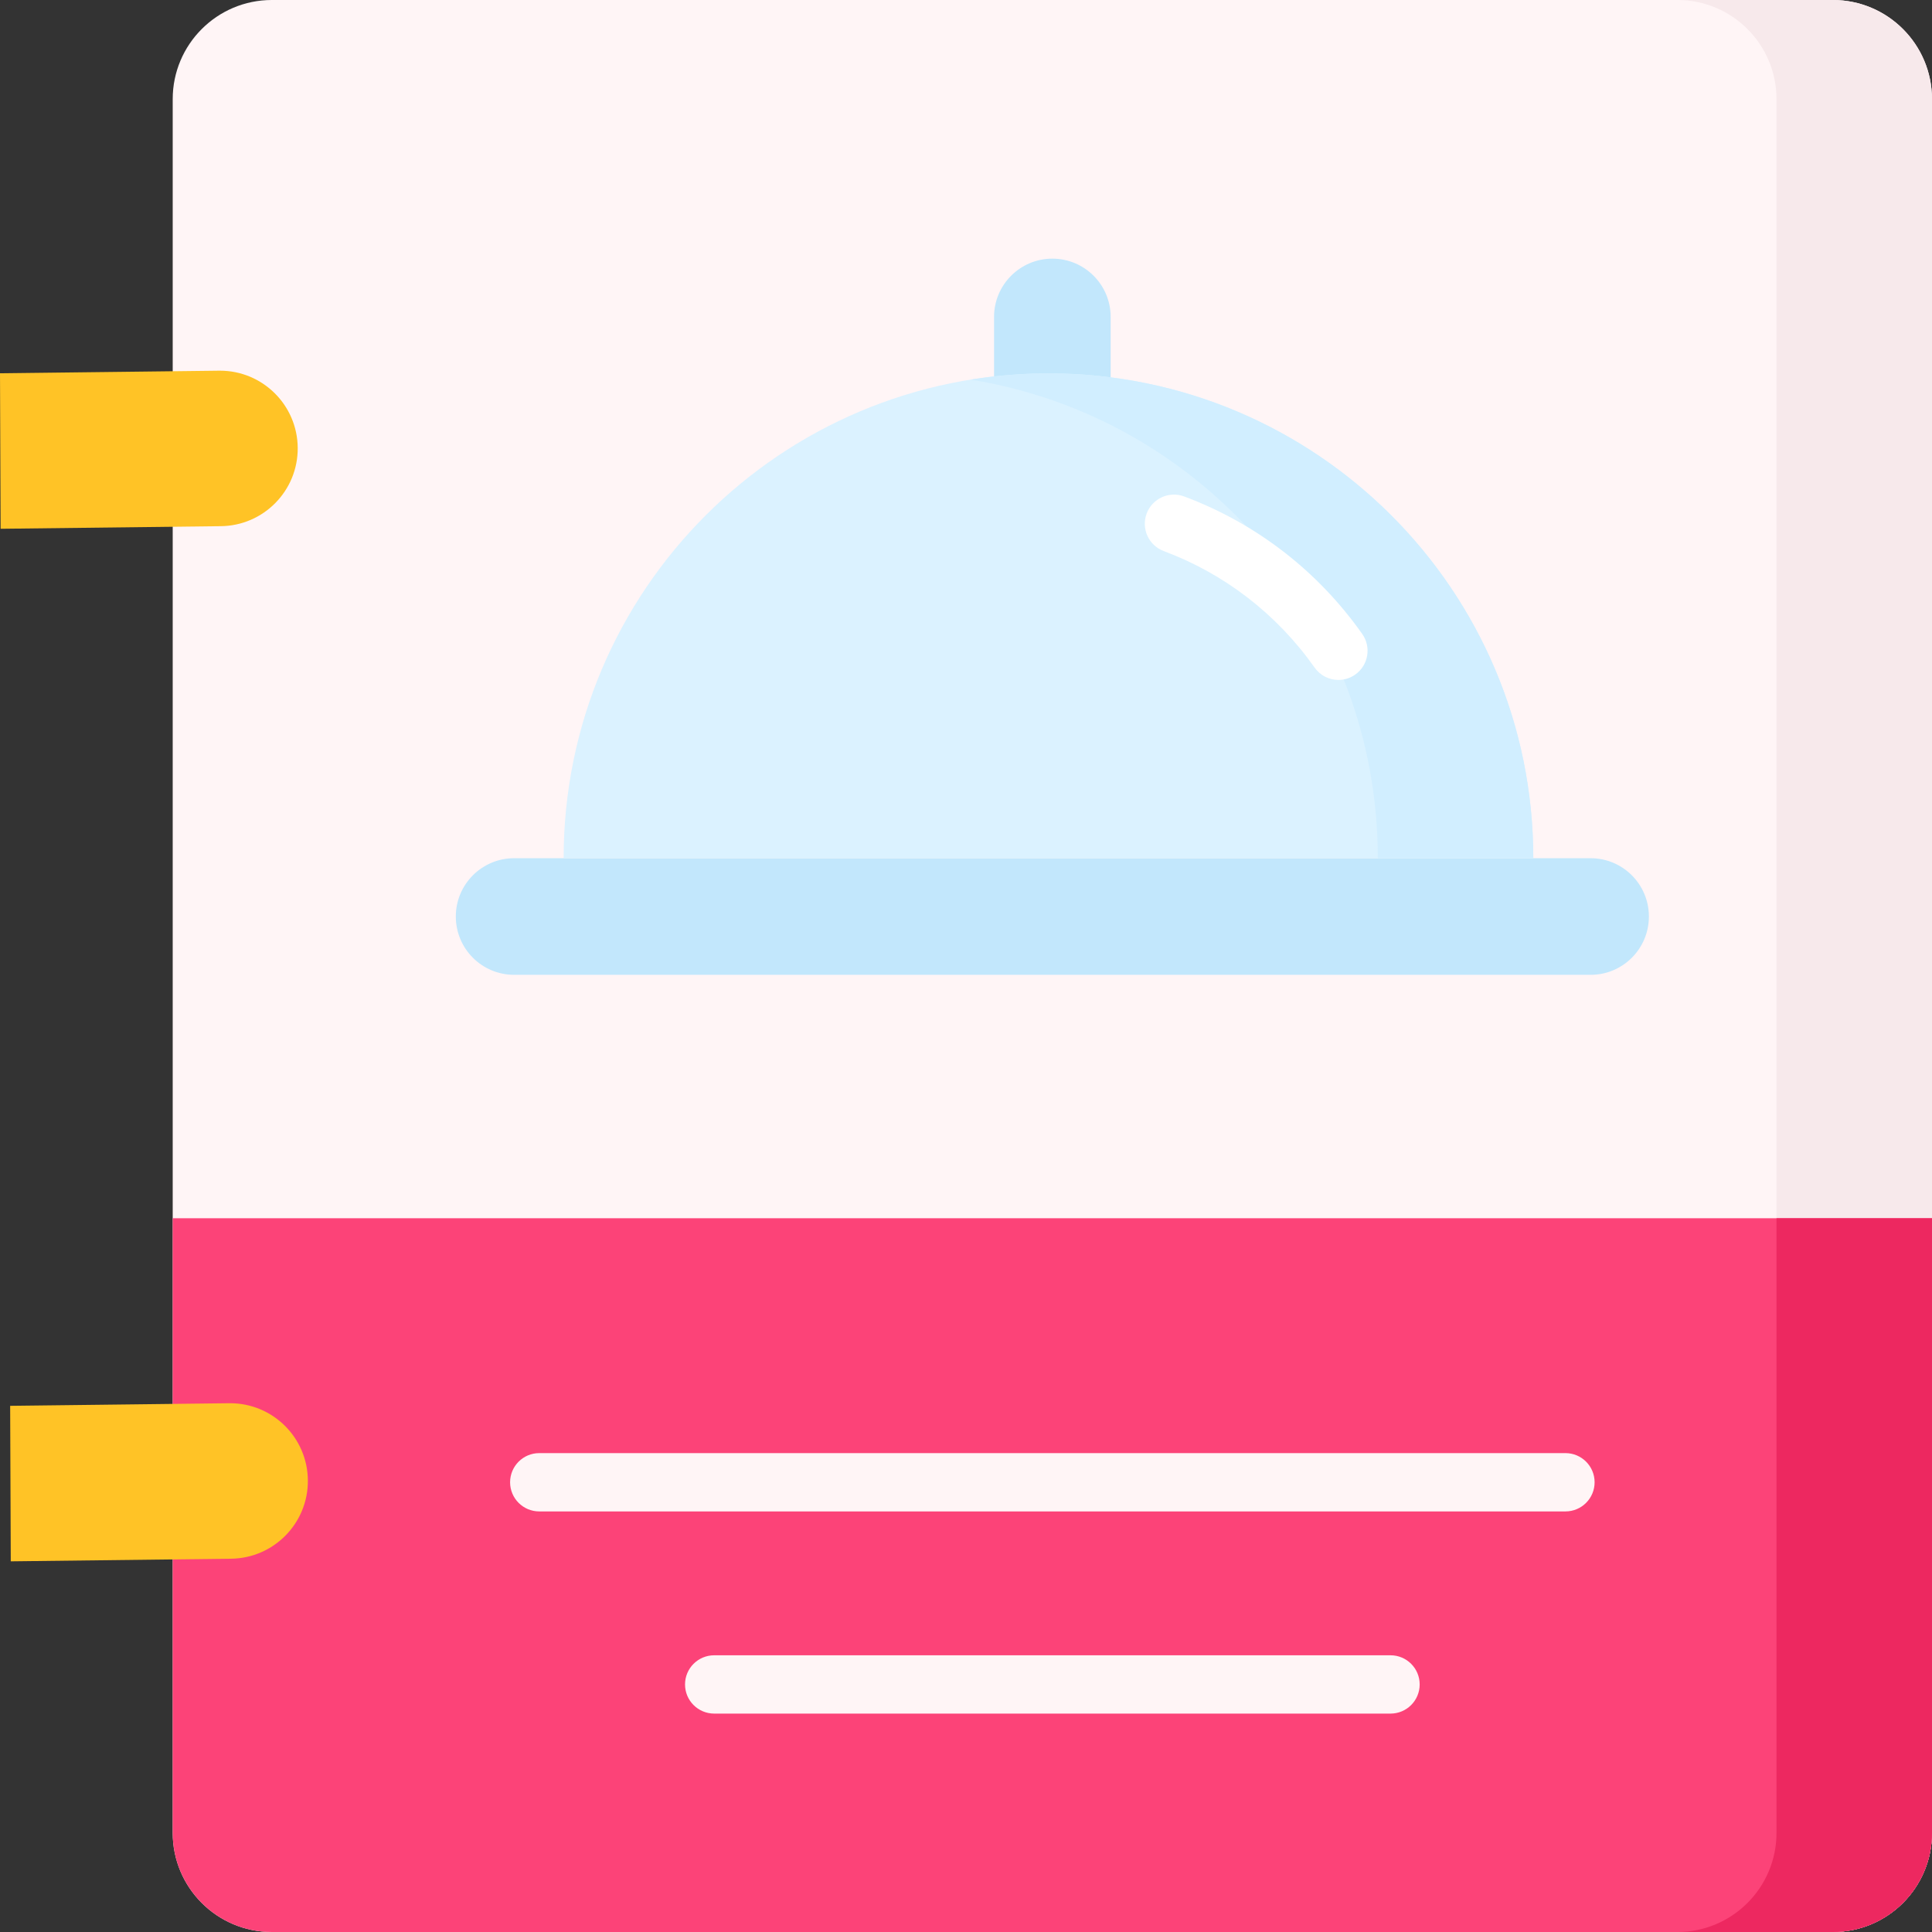 <svg id="Layer_1" enable-background="new 0 0 497 497" height="512" viewBox="0 0 497 497" width="512" xmlns="http://www.w3.org/2000/svg"><rect x="0" y="0" width="497" height="497" fill="#333333" stroke="none"/><g><path d="m471.494 497h-401.56c-14.087 0-25.506-11.42-25.506-25.506v-445.988c0-14.086 11.419-25.506 25.506-25.506h401.559c14.087 0 25.507 11.42 25.507 25.506v445.987c0 14.087-11.42 25.507-25.506 25.507z" fill="#fff5f6"/><path d="m471.494 0h-40c14.086 0 25.506 11.42 25.506 25.506v445.987c0 14.087-11.42 25.507-25.506 25.507h40c14.086 0 25.506-11.42 25.506-25.506v-445.988c0-14.086-11.42-25.506-25.506-25.506z" fill="#f7e9eb"/><g><path d="m44.428 313.392v158.102c0 14.087 11.42 25.506 25.506 25.506h401.56c14.086 0 25.506-11.42 25.506-25.506v-158.102z" fill="#fc4378"/></g><path d="m457 313.392v158.102c0 14.086-11.42 25.506-25.506 25.506h40c14.086 0 25.506-11.42 25.506-25.506v-158.102z" fill="#ed2860"/><g fill="#ffc326"><path d="m0 96.027 56.427-.669h.163c10.971 0 19.908 8.849 19.996 19.839.089 11.045-8.793 20.071-19.839 20.16l-56.427.669c-.055 0-.109 0-.163 0z"/><path d="m2.612 361.644 56.427-.669h.163c10.971 0 19.908 8.849 19.996 19.839.089 11.045-8.793 20.071-19.839 20.16l-56.427.669c-.055 0-.109 0-.163 0z"/></g><g><path d="m409.172 250.772h-276.916c-8.284 0-15-6.716-15-15s6.716-15 15-15h276.916c8.284 0 15 6.716 15 15s-6.716 15-15 15z" fill="#c2e7fc"/><path d="m255.714 116.051v-34.516c0-8.284 6.716-15 15-15s15 6.716 15 15v34.516z" fill="#c2e7fc"/><g><path d="m144.992 220.773c0-68.882 55.84-124.722 124.722-124.722s124.722 55.84 124.722 124.722z" fill="#dbf2ff"/></g><path d="m269.714 96.051c-6.809 0-13.487.554-20 1.604 59.373 9.571 104.722 61.045 104.722 123.118h40c0-68.882-55.84-124.722-124.722-124.722z" fill="#d1eeff"/><g><path d="m402.707 373.808h-263.986c-4.143 0-7.5 3.358-7.5 7.5s3.357 7.5 7.5 7.5h263.986c4.143 0 7.5-3.358 7.5-7.5s-3.357-7.5-7.5-7.5z" fill="#fff5f6"/><path d="m357.707 425.816h-173.986c-4.143 0-7.5 3.358-7.5 7.5s3.357 7.5 7.5 7.5h173.986c4.143 0 7.5-3.358 7.5-7.5s-3.357-7.5-7.5-7.5z" fill="#fff5f6"/><path d="m299.371 141.761c15.688 5.865 29.106 16.229 38.803 29.971 1.461 2.07 3.779 3.176 6.135 3.176 1.494 0 3.004-.445 4.317-1.373 3.385-2.388 4.191-7.068 1.804-10.452-11.442-16.215-27.282-28.447-45.807-35.372-3.876-1.45-8.2.519-9.651 4.398-1.451 3.88.519 8.202 4.399 9.652z" fill="#fff"/></g></g></g></svg>